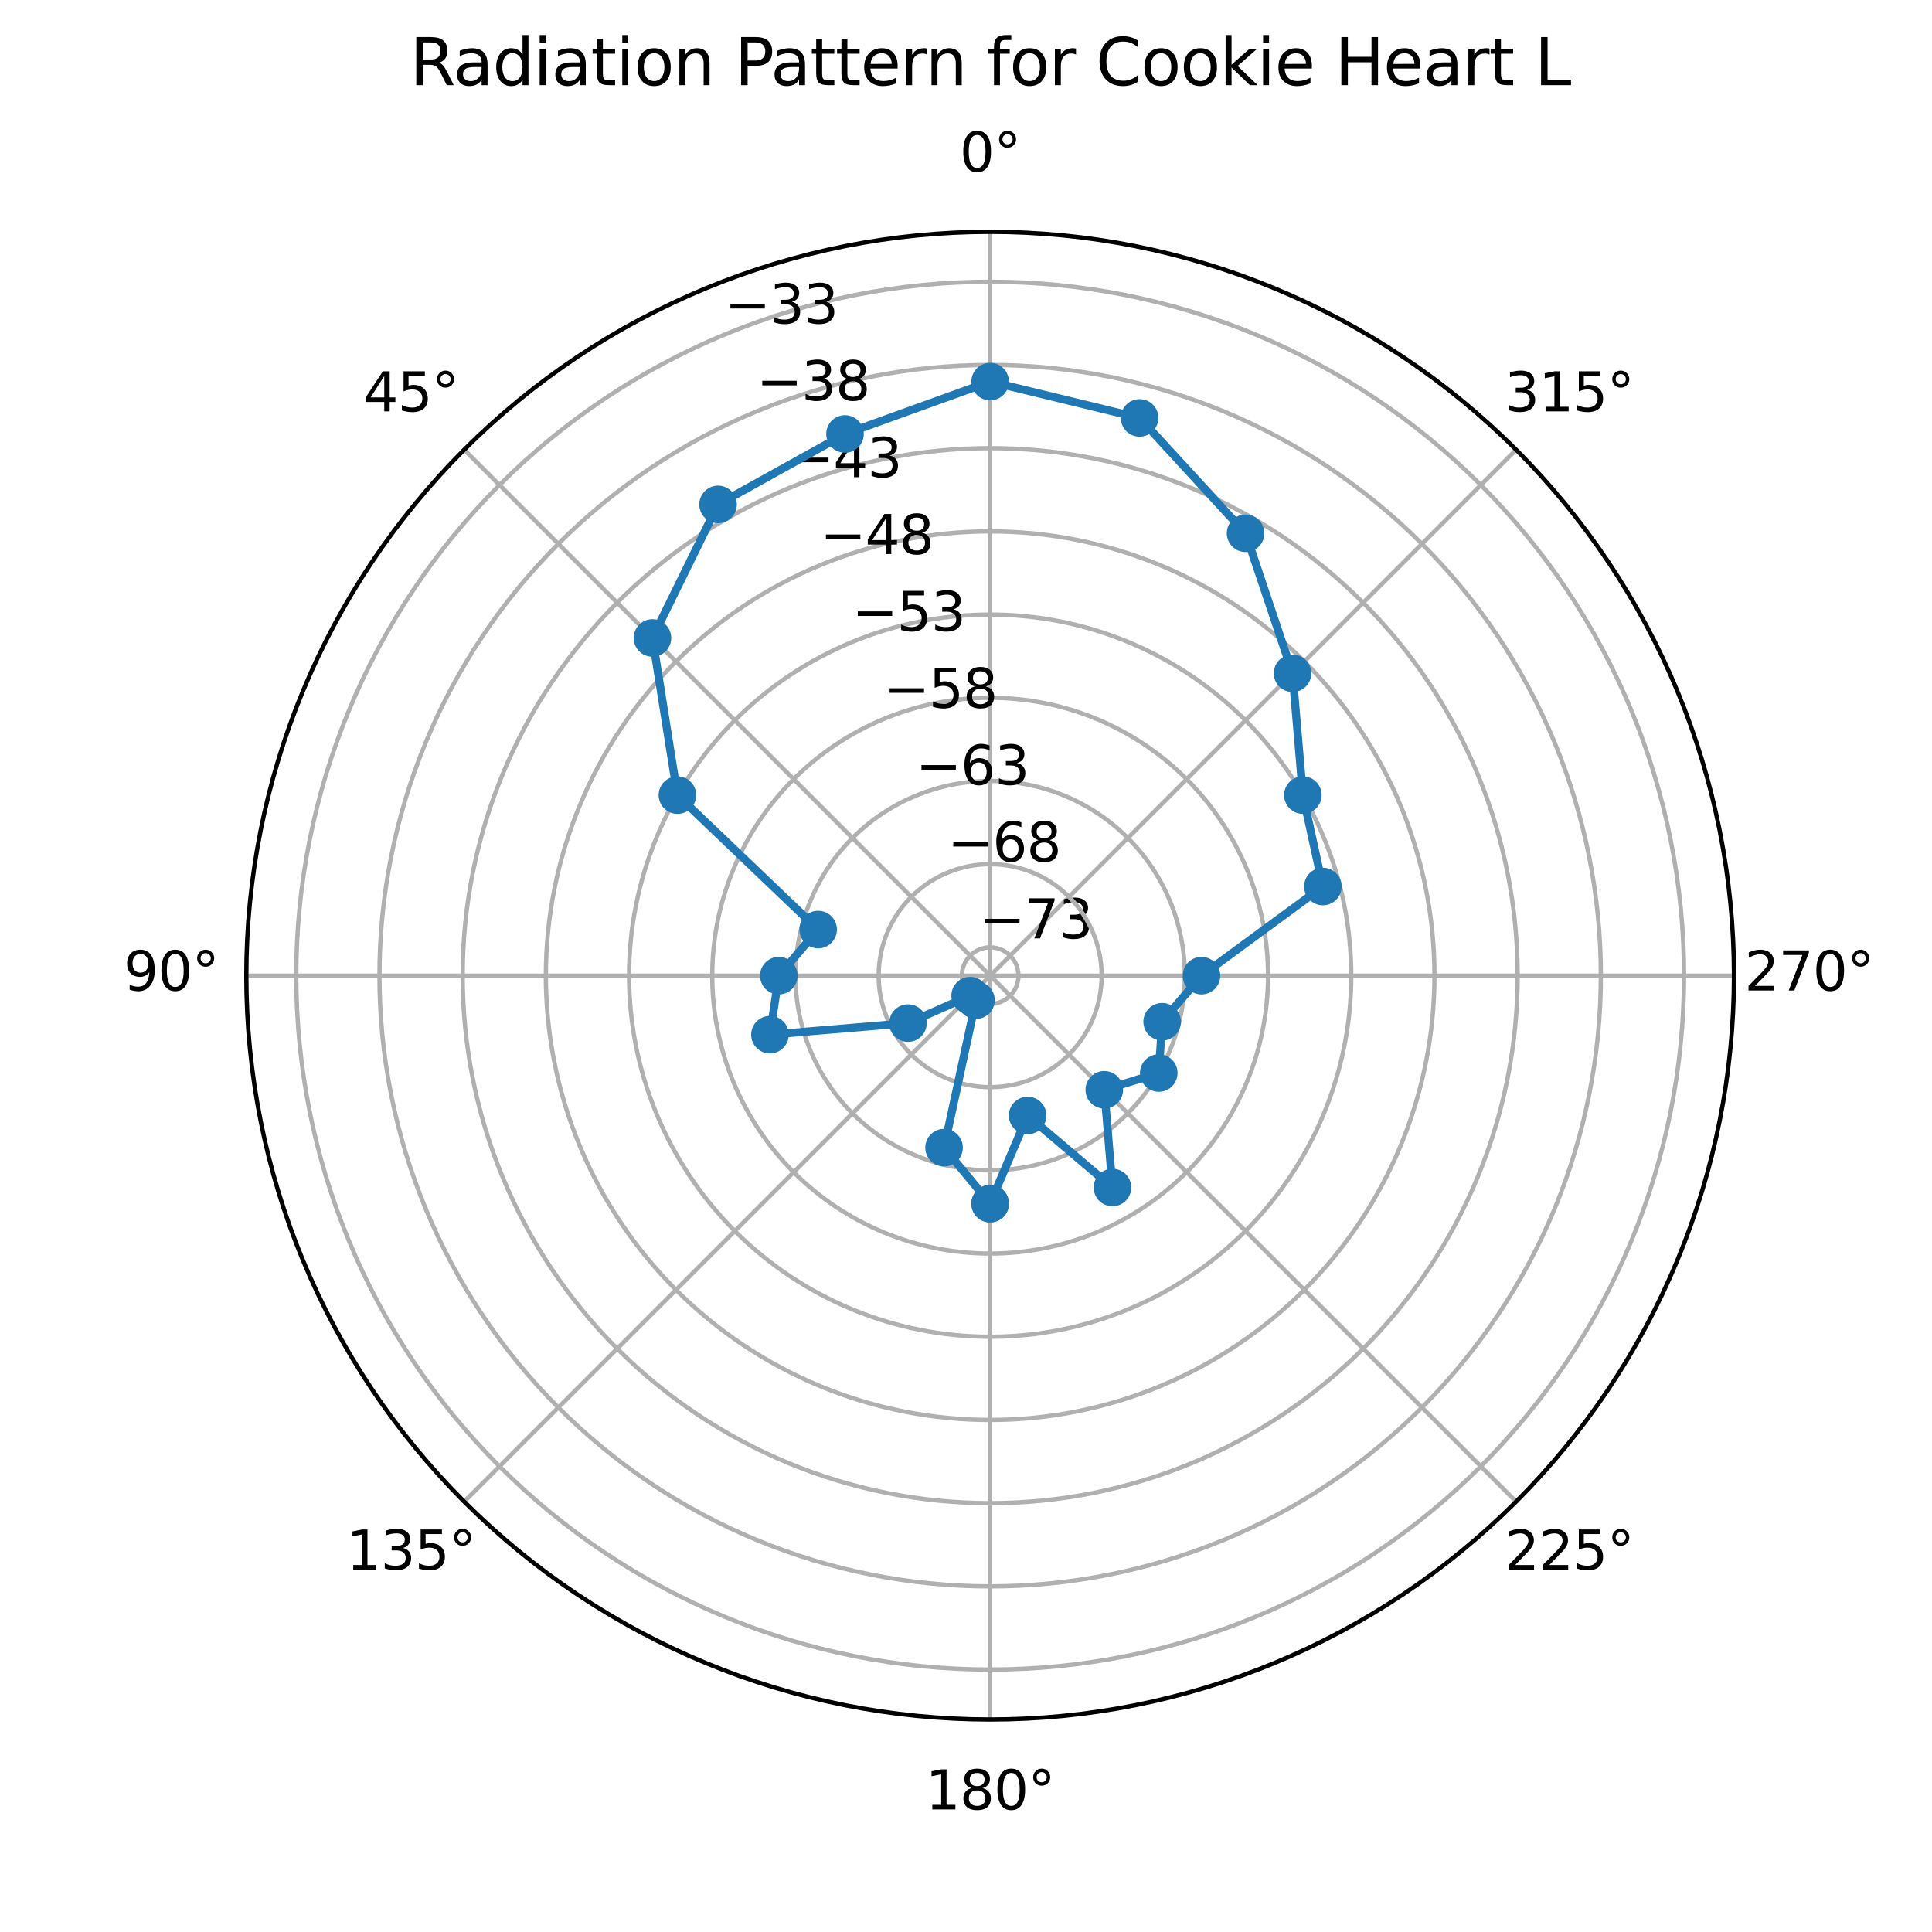 <?xml version="1.0" encoding="utf-8" standalone="no"?>
<!DOCTYPE svg PUBLIC "-//W3C//DTD SVG 1.1//EN"
  "http://www.w3.org/Graphics/SVG/1.1/DTD/svg11.dtd">
<svg xmlns:xlink="http://www.w3.org/1999/xlink" width="360pt" height="360pt" viewBox="0 0 360 360" xmlns="http://www.w3.org/2000/svg" version="1.1">
 <defs>
  <style type="text/css">*{stroke-linejoin: round; stroke-linecap: butt}</style>
 </defs>
 <g id="figure_1">
  <g id="patch_1">
   <path d="M 0 360 
L 360 360 
L 360 0 
L 0 0 
z
" style="fill: #ffffff"/>
  </g>
  <g id="axes_1">
   <g id="patch_2">
    <path d="M 323.1 181.8 
C 323.1 163.599 319.515 145.575 312.55 128.76 
C 305.585 111.945 295.375 96.665 282.505 83.795 
C 269.635 70.925 254.355 60.715 237.54 53.75 
C 220.725 46.785 202.701 43.2 184.5 43.2 
C 166.299 43.2 148.275 46.785 131.46 53.75 
C 114.645 60.715 99.365 70.925 86.495 83.795 
C 73.625 96.665 63.415 111.945 56.45 128.76 
C 49.485 145.575 45.9 163.599 45.9 181.8 
C 45.9 200.001 49.485 218.025 56.45 234.84 
C 63.415 251.655 73.625 266.935 86.495 279.805 
C 99.365 292.675 114.645 302.885 131.46 309.85 
C 148.275 316.815 166.299 320.4 184.5 320.4 
C 202.701 320.4 220.725 316.815 237.54 309.85 
C 254.355 302.885 269.635 292.675 282.505 279.805 
C 295.375 266.935 305.585 251.655 312.55 234.84 
C 319.515 218.025 323.1 200.001 323.1 181.8 
M 184.5 181.8 
C 184.5 181.8 184.5 181.8 184.5 181.8 
C 184.5 181.8 184.5 181.8 184.5 181.8 
C 184.5 181.8 184.5 181.8 184.5 181.8 
C 184.5 181.8 184.5 181.8 184.5 181.8 
C 184.5 181.8 184.5 181.8 184.5 181.8 
C 184.5 181.8 184.5 181.8 184.5 181.8 
C 184.5 181.8 184.5 181.8 184.5 181.8 
C 184.5 181.8 184.5 181.8 184.5 181.8 
C 184.5 181.8 184.5 181.8 184.5 181.8 
C 184.5 181.8 184.5 181.8 184.5 181.8 
C 184.5 181.8 184.5 181.8 184.5 181.8 
C 184.5 181.8 184.5 181.8 184.5 181.8 
C 184.5 181.8 184.5 181.8 184.5 181.8 
C 184.5 181.8 184.5 181.8 184.5 181.8 
C 184.5 181.8 184.5 181.8 184.5 181.8 
C 184.5 181.8 184.5 181.8 184.5 181.8 
z
" style="fill: #ffffff"/>
   </g>
   <g id="matplotlib.axis_1">
    <g id="xtick_1">
     <g id="line2d_1">
      <path d="M 184.5 181.8 
L 184.5 43.2 
" clip-path="url(#p042f1dd3a0)" style="fill: none; stroke: #b0b0b0; stroke-width: 0.8; stroke-linecap: square"/>
     </g>
     <g id="text_1">
      <!-- 0° -->
      <g transform="translate(178.819 31.959) scale(0.1 -0.1)">
       <defs>
        <path id="DejaVuSans-30" d="M 2034 4250 
Q 1547 4250 1301 3770 
Q 1056 3291 1056 2328 
Q 1056 1369 1301 889 
Q 1547 409 2034 409 
Q 2525 409 2770 889 
Q 3016 1369 3016 2328 
Q 3016 3291 2770 3770 
Q 2525 4250 2034 4250 
z
M 2034 4750 
Q 2819 4750 3233 4129 
Q 3647 3509 3647 2328 
Q 3647 1150 3233 529 
Q 2819 -91 2034 -91 
Q 1250 -91 836 529 
Q 422 1150 422 2328 
Q 422 3509 836 4129 
Q 1250 4750 2034 4750 
z
" transform="scale(0.016)"/>
        <path id="DejaVuSans-b0" d="M 1600 4347 
Q 1350 4347 1178 4173 
Q 1006 4000 1006 3750 
Q 1006 3503 1178 3333 
Q 1350 3163 1600 3163 
Q 1850 3163 2022 3333 
Q 2194 3503 2194 3750 
Q 2194 3997 2020 4172 
Q 1847 4347 1600 4347 
z
M 1600 4750 
Q 1800 4750 1984 4673 
Q 2169 4597 2303 4453 
Q 2447 4313 2519 4134 
Q 2591 3956 2591 3750 
Q 2591 3338 2302 3052 
Q 2013 2766 1594 2766 
Q 1172 2766 890 3047 
Q 609 3328 609 3750 
Q 609 4169 896 4459 
Q 1184 4750 1600 4750 
z
" transform="scale(0.016)"/>
       </defs>
       <use xlink:href="#DejaVuSans-30"/>
       <use xlink:href="#DejaVuSans-b0" x="63.623"/>
      </g>
     </g>
    </g>
    <g id="xtick_2">
     <g id="line2d_2">
      <path d="M 184.5 181.8 
L 86.495 83.795 
" clip-path="url(#p042f1dd3a0)" style="fill: none; stroke: #b0b0b0; stroke-width: 0.8; stroke-linecap: square"/>
     </g>
     <g id="text_2">
      <!-- 45° -->
      <g transform="translate(67.733 76.655) scale(0.1 -0.1)">
       <defs>
        <path id="DejaVuSans-34" d="M 2419 4116 
L 825 1625 
L 2419 1625 
L 2419 4116 
z
M 2253 4666 
L 3047 4666 
L 3047 1625 
L 3713 1625 
L 3713 1100 
L 3047 1100 
L 3047 0 
L 2419 0 
L 2419 1100 
L 313 1100 
L 313 1709 
L 2253 4666 
z
" transform="scale(0.016)"/>
        <path id="DejaVuSans-35" d="M 691 4666 
L 3169 4666 
L 3169 4134 
L 1269 4134 
L 1269 2991 
Q 1406 3038 1543 3061 
Q 1681 3084 1819 3084 
Q 2600 3084 3056 2656 
Q 3513 2228 3513 1497 
Q 3513 744 3044 326 
Q 2575 -91 1722 -91 
Q 1428 -91 1123 -41 
Q 819 9 494 109 
L 494 744 
Q 775 591 1075 516 
Q 1375 441 1709 441 
Q 2250 441 2565 725 
Q 2881 1009 2881 1497 
Q 2881 1984 2565 2268 
Q 2250 2553 1709 2553 
Q 1456 2553 1204 2497 
Q 953 2441 691 2322 
L 691 4666 
z
" transform="scale(0.016)"/>
       </defs>
       <use xlink:href="#DejaVuSans-34"/>
       <use xlink:href="#DejaVuSans-35" x="63.623"/>
       <use xlink:href="#DejaVuSans-b0" x="127.246"/>
      </g>
     </g>
    </g>
    <g id="xtick_3">
     <g id="line2d_3">
      <path d="M 184.5 181.8 
L 45.9 181.8 
" clip-path="url(#p042f1dd3a0)" style="fill: none; stroke: #b0b0b0; stroke-width: 0.8; stroke-linecap: square"/>
     </g>
     <g id="text_3">
      <!-- 90° -->
      <g transform="translate(23.038 184.559) scale(0.1 -0.1)">
       <defs>
        <path id="DejaVuSans-39" d="M 703 97 
L 703 672 
Q 941 559 1184 500 
Q 1428 441 1663 441 
Q 2288 441 2617 861 
Q 2947 1281 2994 2138 
Q 2813 1869 2534 1725 
Q 2256 1581 1919 1581 
Q 1219 1581 811 2004 
Q 403 2428 403 3163 
Q 403 3881 828 4315 
Q 1253 4750 1959 4750 
Q 2769 4750 3195 4129 
Q 3622 3509 3622 2328 
Q 3622 1225 3098 567 
Q 2575 -91 1691 -91 
Q 1453 -91 1209 -44 
Q 966 3 703 97 
z
M 1959 2075 
Q 2384 2075 2632 2365 
Q 2881 2656 2881 3163 
Q 2881 3666 2632 3958 
Q 2384 4250 1959 4250 
Q 1534 4250 1286 3958 
Q 1038 3666 1038 3163 
Q 1038 2656 1286 2365 
Q 1534 2075 1959 2075 
z
" transform="scale(0.016)"/>
       </defs>
       <use xlink:href="#DejaVuSans-39"/>
       <use xlink:href="#DejaVuSans-30" x="63.623"/>
       <use xlink:href="#DejaVuSans-b0" x="127.246"/>
      </g>
     </g>
    </g>
    <g id="xtick_4">
     <g id="line2d_4">
      <path d="M 184.5 181.8 
L 86.495 279.805 
" clip-path="url(#p042f1dd3a0)" style="fill: none; stroke: #b0b0b0; stroke-width: 0.8; stroke-linecap: square"/>
     </g>
     <g id="text_4">
      <!-- 135° -->
      <g transform="translate(64.552 292.464) scale(0.1 -0.1)">
       <defs>
        <path id="DejaVuSans-31" d="M 794 531 
L 1825 531 
L 1825 4091 
L 703 3866 
L 703 4441 
L 1819 4666 
L 2450 4666 
L 2450 531 
L 3481 531 
L 3481 0 
L 794 0 
L 794 531 
z
" transform="scale(0.016)"/>
        <path id="DejaVuSans-33" d="M 2597 2516 
Q 3050 2419 3304 2112 
Q 3559 1806 3559 1356 
Q 3559 666 3084 287 
Q 2609 -91 1734 -91 
Q 1441 -91 1130 -33 
Q 819 25 488 141 
L 488 750 
Q 750 597 1062 519 
Q 1375 441 1716 441 
Q 2309 441 2620 675 
Q 2931 909 2931 1356 
Q 2931 1769 2642 2001 
Q 2353 2234 1838 2234 
L 1294 2234 
L 1294 2753 
L 1863 2753 
Q 2328 2753 2575 2939 
Q 2822 3125 2822 3475 
Q 2822 3834 2567 4026 
Q 2313 4219 1838 4219 
Q 1578 4219 1281 4162 
Q 984 4106 628 3988 
L 628 4550 
Q 988 4650 1302 4700 
Q 1616 4750 1894 4750 
Q 2613 4750 3031 4423 
Q 3450 4097 3450 3541 
Q 3450 3153 3228 2886 
Q 3006 2619 2597 2516 
z
" transform="scale(0.016)"/>
       </defs>
       <use xlink:href="#DejaVuSans-31"/>
       <use xlink:href="#DejaVuSans-33" x="63.623"/>
       <use xlink:href="#DejaVuSans-35" x="127.246"/>
       <use xlink:href="#DejaVuSans-b0" x="190.869"/>
      </g>
     </g>
    </g>
    <g id="xtick_5">
     <g id="line2d_5">
      <path d="M 184.5 181.8 
L 184.5 320.4 
" clip-path="url(#p042f1dd3a0)" style="fill: none; stroke: #b0b0b0; stroke-width: 0.8; stroke-linecap: square"/>
     </g>
     <g id="text_5">
      <!-- 180° -->
      <g transform="translate(172.456 337.159) scale(0.1 -0.1)">
       <defs>
        <path id="DejaVuSans-38" d="M 2034 2216 
Q 1584 2216 1326 1975 
Q 1069 1734 1069 1313 
Q 1069 891 1326 650 
Q 1584 409 2034 409 
Q 2484 409 2743 651 
Q 3003 894 3003 1313 
Q 3003 1734 2745 1975 
Q 2488 2216 2034 2216 
z
M 1403 2484 
Q 997 2584 770 2862 
Q 544 3141 544 3541 
Q 544 4100 942 4425 
Q 1341 4750 2034 4750 
Q 2731 4750 3128 4425 
Q 3525 4100 3525 3541 
Q 3525 3141 3298 2862 
Q 3072 2584 2669 2484 
Q 3125 2378 3379 2068 
Q 3634 1759 3634 1313 
Q 3634 634 3220 271 
Q 2806 -91 2034 -91 
Q 1263 -91 848 271 
Q 434 634 434 1313 
Q 434 1759 690 2068 
Q 947 2378 1403 2484 
z
M 1172 3481 
Q 1172 3119 1398 2916 
Q 1625 2713 2034 2713 
Q 2441 2713 2670 2916 
Q 2900 3119 2900 3481 
Q 2900 3844 2670 4047 
Q 2441 4250 2034 4250 
Q 1625 4250 1398 4047 
Q 1172 3844 1172 3481 
z
" transform="scale(0.016)"/>
       </defs>
       <use xlink:href="#DejaVuSans-31"/>
       <use xlink:href="#DejaVuSans-38" x="63.623"/>
       <use xlink:href="#DejaVuSans-30" x="127.246"/>
       <use xlink:href="#DejaVuSans-b0" x="190.869"/>
      </g>
     </g>
    </g>
    <g id="xtick_6">
     <g id="line2d_6">
      <path d="M 184.5 181.8 
L 282.505 279.805 
" clip-path="url(#p042f1dd3a0)" style="fill: none; stroke: #b0b0b0; stroke-width: 0.8; stroke-linecap: square"/>
     </g>
     <g id="text_6">
      <!-- 225° -->
      <g transform="translate(280.361 292.464) scale(0.1 -0.1)">
       <defs>
        <path id="DejaVuSans-32" d="M 1228 531 
L 3431 531 
L 3431 0 
L 469 0 
L 469 531 
Q 828 903 1448 1529 
Q 2069 2156 2228 2338 
Q 2531 2678 2651 2914 
Q 2772 3150 2772 3378 
Q 2772 3750 2511 3984 
Q 2250 4219 1831 4219 
Q 1534 4219 1204 4116 
Q 875 4013 500 3803 
L 500 4441 
Q 881 4594 1212 4672 
Q 1544 4750 1819 4750 
Q 2544 4750 2975 4387 
Q 3406 4025 3406 3419 
Q 3406 3131 3298 2873 
Q 3191 2616 2906 2266 
Q 2828 2175 2409 1742 
Q 1991 1309 1228 531 
z
" transform="scale(0.016)"/>
       </defs>
       <use xlink:href="#DejaVuSans-32"/>
       <use xlink:href="#DejaVuSans-32" x="63.623"/>
       <use xlink:href="#DejaVuSans-35" x="127.246"/>
       <use xlink:href="#DejaVuSans-b0" x="190.869"/>
      </g>
     </g>
    </g>
    <g id="xtick_7">
     <g id="line2d_7">
      <path d="M 184.5 181.8 
L 323.1 181.8 
" clip-path="url(#p042f1dd3a0)" style="fill: none; stroke: #b0b0b0; stroke-width: 0.8; stroke-linecap: square"/>
     </g>
     <g id="text_7">
      <!-- 270° -->
      <g transform="translate(325.056 184.559) scale(0.1 -0.1)">
       <defs>
        <path id="DejaVuSans-37" d="M 525 4666 
L 3525 4666 
L 3525 4397 
L 1831 0 
L 1172 0 
L 2766 4134 
L 525 4134 
L 525 4666 
z
" transform="scale(0.016)"/>
       </defs>
       <use xlink:href="#DejaVuSans-32"/>
       <use xlink:href="#DejaVuSans-37" x="63.623"/>
       <use xlink:href="#DejaVuSans-30" x="127.246"/>
       <use xlink:href="#DejaVuSans-b0" x="190.869"/>
      </g>
     </g>
    </g>
    <g id="xtick_8">
     <g id="line2d_8">
      <path d="M 184.5 181.8 
L 282.505 83.795 
" clip-path="url(#p042f1dd3a0)" style="fill: none; stroke: #b0b0b0; stroke-width: 0.8; stroke-linecap: square"/>
     </g>
     <g id="text_8">
      <!-- 315° -->
      <g transform="translate(280.361 76.655) scale(0.1 -0.1)">
       <use xlink:href="#DejaVuSans-33"/>
       <use xlink:href="#DejaVuSans-31" x="63.623"/>
       <use xlink:href="#DejaVuSans-35" x="127.246"/>
       <use xlink:href="#DejaVuSans-b0" x="190.869"/>
      </g>
     </g>
    </g>
   </g>
   <g id="matplotlib.axis_2">
    <g id="ytick_1">
     <g id="line2d_9">
      <path d="M 184.5 176.529 
C 183.808 176.529 183.122 176.665 182.483 176.93 
C 181.843 177.195 181.262 177.583 180.773 178.073 
C 180.283 178.562 179.895 179.143 179.63 179.783 
C 179.365 180.422 179.229 181.108 179.229 181.8 
C 179.229 182.492 179.365 183.178 179.63 183.817 
C 179.895 184.457 180.283 185.038 180.773 185.527 
C 181.262 186.017 181.843 186.405 182.483 186.67 
C 183.122 186.935 183.808 187.071 184.5 187.071 
C 185.192 187.071 185.878 186.935 186.517 186.67 
C 187.157 186.405 187.738 186.017 188.227 185.527 
C 188.717 185.038 189.105 184.457 189.37 183.817 
C 189.635 183.178 189.771 182.492 189.771 181.8 
C 189.771 181.108 189.635 180.422 189.37 179.783 
C 189.105 179.143 188.717 178.562 188.227 178.073 
C 187.738 177.583 187.157 177.195 186.517 176.93 
C 185.878 176.665 185.192 176.529 184.5 176.529 
" clip-path="url(#p042f1dd3a0)" style="fill: none; stroke: #b0b0b0; stroke-width: 0.8; stroke-linecap: square"/>
     </g>
     <g id="text_9">
      <!-- −73 -->
      <g transform="translate(182.483 174.85) scale(0.1 -0.1)">
       <defs>
        <path id="DejaVuSans-2212" d="M 678 2272 
L 4684 2272 
L 4684 1741 
L 678 1741 
L 678 2272 
z
" transform="scale(0.016)"/>
       </defs>
       <use xlink:href="#DejaVuSans-2212"/>
       <use xlink:href="#DejaVuSans-37" x="83.789"/>
       <use xlink:href="#DejaVuSans-33" x="147.412"/>
      </g>
     </g>
    </g>
    <g id="ytick_2">
     <g id="line2d_10">
      <path d="M 184.5 161.026 
C 181.772 161.026 179.07 161.563 176.55 162.607 
C 174.03 163.651 171.739 165.181 169.81 167.11 
C 167.881 169.039 166.351 171.33 165.307 173.85 
C 164.263 176.37 163.726 179.072 163.726 181.8 
C 163.726 184.528 164.263 187.23 165.307 189.75 
C 166.351 192.27 167.881 194.561 169.81 196.49 
C 171.739 198.419 174.03 199.949 176.55 200.993 
C 179.07 202.037 181.772 202.574 184.5 202.574 
C 187.228 202.574 189.93 202.037 192.45 200.993 
C 194.97 199.949 197.261 198.419 199.19 196.49 
C 201.119 194.561 202.649 192.27 203.693 189.75 
C 204.737 187.23 205.274 184.528 205.274 181.8 
C 205.274 179.072 204.737 176.37 203.693 173.85 
C 202.649 171.33 201.119 169.039 199.19 167.11 
C 197.261 165.181 194.97 163.651 192.45 162.607 
C 189.93 161.563 187.228 161.026 184.5 161.026 
" clip-path="url(#p042f1dd3a0)" style="fill: none; stroke: #b0b0b0; stroke-width: 0.8; stroke-linecap: square"/>
     </g>
     <g id="text_10">
      <!-- −68 -->
      <g transform="translate(176.55 160.527) scale(0.1 -0.1)">
       <defs>
        <path id="DejaVuSans-36" d="M 2113 2584 
Q 1688 2584 1439 2293 
Q 1191 2003 1191 1497 
Q 1191 994 1439 701 
Q 1688 409 2113 409 
Q 2538 409 2786 701 
Q 3034 994 3034 1497 
Q 3034 2003 2786 2293 
Q 2538 2584 2113 2584 
z
M 3366 4563 
L 3366 3988 
Q 3128 4100 2886 4159 
Q 2644 4219 2406 4219 
Q 1781 4219 1451 3797 
Q 1122 3375 1075 2522 
Q 1259 2794 1537 2939 
Q 1816 3084 2150 3084 
Q 2853 3084 3261 2657 
Q 3669 2231 3669 1497 
Q 3669 778 3244 343 
Q 2819 -91 2113 -91 
Q 1303 -91 875 529 
Q 447 1150 447 2328 
Q 447 3434 972 4092 
Q 1497 4750 2381 4750 
Q 2619 4750 2861 4703 
Q 3103 4656 3366 4563 
z
" transform="scale(0.016)"/>
       </defs>
       <use xlink:href="#DejaVuSans-2212"/>
       <use xlink:href="#DejaVuSans-36" x="83.789"/>
       <use xlink:href="#DejaVuSans-38" x="147.412"/>
      </g>
     </g>
    </g>
    <g id="ytick_3">
     <g id="line2d_11">
      <path d="M 184.5 145.522 
C 179.736 145.522 175.018 146.461 170.617 148.284 
C 166.216 150.107 162.216 152.779 158.848 156.148 
C 155.479 159.516 152.807 163.516 150.984 167.917 
C 149.161 172.318 148.222 177.036 148.222 181.8 
C 148.222 186.564 149.161 191.282 150.984 195.683 
C 152.807 200.084 155.479 204.084 158.848 207.452 
C 162.216 210.821 166.216 213.493 170.617 215.316 
C 175.018 217.139 179.736 218.078 184.5 218.078 
C 189.264 218.078 193.982 217.139 198.383 215.316 
C 202.784 213.493 206.784 210.821 210.152 207.452 
C 213.521 204.084 216.193 200.084 218.016 195.683 
C 219.839 191.282 220.778 186.564 220.778 181.8 
C 220.778 177.036 219.839 172.318 218.016 167.917 
C 216.193 163.516 213.521 159.516 210.152 156.148 
C 206.784 152.779 202.784 150.107 198.383 148.284 
C 193.982 146.461 189.264 145.522 184.5 145.522 
" clip-path="url(#p042f1dd3a0)" style="fill: none; stroke: #b0b0b0; stroke-width: 0.8; stroke-linecap: square"/>
     </g>
     <g id="text_11">
      <!-- −63 -->
      <g transform="translate(170.617 146.204) scale(0.1 -0.1)">
       <use xlink:href="#DejaVuSans-2212"/>
       <use xlink:href="#DejaVuSans-36" x="83.789"/>
       <use xlink:href="#DejaVuSans-33" x="147.412"/>
      </g>
     </g>
    </g>
    <g id="ytick_4">
     <g id="line2d_12">
      <path d="M 184.5 130.019 
C 177.7 130.019 170.966 131.358 164.684 133.96 
C 158.402 136.563 152.693 140.377 147.885 145.185 
C 143.077 149.993 139.263 155.702 136.66 161.984 
C 134.058 168.266 132.719 175 132.719 181.8 
C 132.719 188.6 134.058 195.334 136.66 201.616 
C 139.263 207.898 143.077 213.607 147.885 218.415 
C 152.693 223.223 158.402 227.037 164.684 229.64 
C 170.966 232.242 177.7 233.581 184.5 233.581 
C 191.3 233.581 198.034 232.242 204.316 229.64 
C 210.598 227.037 216.307 223.223 221.115 218.415 
C 225.923 213.607 229.737 207.898 232.34 201.616 
C 234.942 195.334 236.281 188.6 236.281 181.8 
C 236.281 175 234.942 168.266 232.34 161.984 
C 229.737 155.702 225.923 149.993 221.115 145.185 
C 216.307 140.377 210.598 136.563 204.316 133.96 
C 198.034 131.358 191.3 130.019 184.5 130.019 
" clip-path="url(#p042f1dd3a0)" style="fill: none; stroke: #b0b0b0; stroke-width: 0.8; stroke-linecap: square"/>
     </g>
     <g id="text_12">
      <!-- −58 -->
      <g transform="translate(164.684 131.881) scale(0.1 -0.1)">
       <use xlink:href="#DejaVuSans-2212"/>
       <use xlink:href="#DejaVuSans-35" x="83.789"/>
       <use xlink:href="#DejaVuSans-38" x="147.412"/>
      </g>
     </g>
    </g>
    <g id="ytick_5">
     <g id="line2d_13">
      <path d="M 184.5 114.515 
C 175.664 114.515 166.914 116.256 158.751 119.637 
C 150.588 123.018 143.17 127.975 136.923 134.223 
C 130.675 140.47 125.718 147.888 122.337 156.051 
C 118.956 164.214 117.215 172.964 117.215 181.8 
C 117.215 190.636 118.956 199.386 122.337 207.549 
C 125.718 215.712 130.675 223.13 136.923 229.377 
C 143.17 235.625 150.588 240.582 158.751 243.963 
C 166.914 247.344 175.664 249.085 184.5 249.085 
C 193.336 249.085 202.086 247.344 210.249 243.963 
C 218.412 240.582 225.83 235.625 232.077 229.377 
C 238.325 223.13 243.282 215.712 246.663 207.549 
C 250.044 199.386 251.785 190.636 251.785 181.8 
C 251.785 172.964 250.044 164.214 246.663 156.051 
C 243.282 147.888 238.325 140.47 232.077 134.223 
C 225.83 127.975 218.412 123.018 210.249 119.637 
C 202.086 116.256 193.336 114.515 184.5 114.515 
" clip-path="url(#p042f1dd3a0)" style="fill: none; stroke: #b0b0b0; stroke-width: 0.8; stroke-linecap: square"/>
     </g>
     <g id="text_13">
      <!-- −53 -->
      <g transform="translate(158.751 117.557) scale(0.1 -0.1)">
       <use xlink:href="#DejaVuSans-2212"/>
       <use xlink:href="#DejaVuSans-35" x="83.789"/>
       <use xlink:href="#DejaVuSans-33" x="147.412"/>
      </g>
     </g>
    </g>
    <g id="ytick_6">
     <g id="line2d_14">
      <path d="M 184.5 99.012 
C 173.628 99.012 162.862 101.154 152.818 105.314 
C 142.774 109.474 133.647 115.573 125.96 123.26 
C 118.273 130.947 112.174 140.074 108.014 150.118 
C 103.854 160.162 101.712 170.928 101.712 181.8 
C 101.712 192.672 103.854 203.438 108.014 213.482 
C 112.174 223.526 118.273 232.653 125.96 240.34 
C 133.647 248.027 142.774 254.126 152.818 258.286 
C 162.862 262.446 173.628 264.588 184.5 264.588 
C 195.372 264.588 206.138 262.446 216.182 258.286 
C 226.226 254.126 235.353 248.027 243.04 240.34 
C 250.727 232.653 256.826 223.526 260.986 213.482 
C 265.146 203.438 267.288 192.672 267.288 181.8 
C 267.288 170.928 265.146 160.162 260.986 150.118 
C 256.826 140.074 250.727 130.947 243.04 123.26 
C 235.353 115.573 226.226 109.474 216.182 105.314 
C 206.138 101.154 195.372 99.012 184.5 99.012 
" clip-path="url(#p042f1dd3a0)" style="fill: none; stroke: #b0b0b0; stroke-width: 0.8; stroke-linecap: square"/>
     </g>
     <g id="text_14">
      <!-- −48 -->
      <g transform="translate(152.818 103.234) scale(0.1 -0.1)">
       <use xlink:href="#DejaVuSans-2212"/>
       <use xlink:href="#DejaVuSans-34" x="83.789"/>
       <use xlink:href="#DejaVuSans-38" x="147.412"/>
      </g>
     </g>
    </g>
    <g id="ytick_7">
     <g id="line2d_15">
      <path d="M 184.5 83.509 
C 171.593 83.509 158.811 86.051 146.886 90.991 
C 134.961 95.93 124.125 103.171 114.998 112.298 
C 105.871 121.425 98.63 132.261 93.691 144.186 
C 88.751 156.111 86.209 168.893 86.209 181.8 
C 86.209 194.707 88.751 207.489 93.691 219.414 
C 98.63 231.339 105.871 242.175 114.998 251.302 
C 124.125 260.429 134.961 267.67 146.886 272.609 
C 158.811 277.549 171.593 280.091 184.5 280.091 
C 197.407 280.091 210.189 277.549 222.114 272.609 
C 234.039 267.67 244.875 260.429 254.002 251.302 
C 263.129 242.175 270.37 231.339 275.309 219.414 
C 280.249 207.489 282.791 194.707 282.791 181.8 
C 282.791 168.893 280.249 156.111 275.309 144.186 
C 270.37 132.261 263.129 121.425 254.002 112.298 
C 244.875 103.171 234.039 95.93 222.114 90.991 
C 210.189 86.051 197.407 83.509 184.5 83.509 
" clip-path="url(#p042f1dd3a0)" style="fill: none; stroke: #b0b0b0; stroke-width: 0.8; stroke-linecap: square"/>
     </g>
     <g id="text_15">
      <!-- −43 -->
      <g transform="translate(146.886 88.911) scale(0.1 -0.1)">
       <use xlink:href="#DejaVuSans-2212"/>
       <use xlink:href="#DejaVuSans-34" x="83.789"/>
       <use xlink:href="#DejaVuSans-33" x="147.412"/>
      </g>
     </g>
    </g>
    <g id="ytick_8">
     <g id="line2d_16">
      <path d="M 184.5 68.005 
C 169.557 68.005 154.759 70.949 140.953 76.667 
C 127.147 82.386 114.602 90.768 104.035 101.335 
C 93.468 111.902 85.086 124.447 79.367 138.253 
C 73.649 152.059 70.705 166.857 70.705 181.8 
C 70.705 196.743 73.649 211.541 79.367 225.347 
C 85.086 239.153 93.468 251.698 104.035 262.265 
C 114.602 272.832 127.147 281.214 140.953 286.933 
C 154.759 292.651 169.557 295.595 184.5 295.595 
C 199.443 295.595 214.241 292.651 228.047 286.933 
C 241.853 281.214 254.398 272.832 264.965 262.265 
C 275.532 251.698 283.914 239.153 289.633 225.347 
C 295.351 211.541 298.295 196.743 298.295 181.8 
C 298.295 166.857 295.351 152.059 289.633 138.253 
C 283.914 124.447 275.532 111.902 264.965 101.335 
C 254.398 90.768 241.853 82.386 228.047 76.667 
C 214.241 70.949 199.443 68.005 184.5 68.005 
" clip-path="url(#p042f1dd3a0)" style="fill: none; stroke: #b0b0b0; stroke-width: 0.8; stroke-linecap: square"/>
     </g>
     <g id="text_16">
      <!-- −38 -->
      <g transform="translate(140.953 74.588) scale(0.1 -0.1)">
       <use xlink:href="#DejaVuSans-2212"/>
       <use xlink:href="#DejaVuSans-33" x="83.789"/>
       <use xlink:href="#DejaVuSans-38" x="147.412"/>
      </g>
     </g>
    </g>
    <g id="ytick_9">
     <g id="line2d_17">
      <path d="M 184.5 52.502 
C 167.521 52.502 150.707 55.847 135.02 62.344 
C 119.333 68.842 105.079 78.366 93.073 90.373 
C 81.066 102.379 71.542 116.633 65.044 132.32 
C 58.547 148.007 55.202 164.821 55.202 181.8 
C 55.202 198.779 58.547 215.593 65.044 231.28 
C 71.542 246.967 81.066 261.221 93.073 273.227 
C 105.079 285.234 119.333 294.758 135.02 301.256 
C 150.707 307.753 167.521 311.098 184.5 311.098 
C 201.479 311.098 218.293 307.753 233.98 301.256 
C 249.667 294.758 263.921 285.234 275.927 273.227 
C 287.934 261.221 297.458 246.967 303.956 231.28 
C 310.453 215.593 313.798 198.779 313.798 181.8 
C 313.798 164.821 310.453 148.007 303.956 132.32 
C 297.458 116.633 287.934 102.379 275.927 90.373 
C 263.921 78.366 249.667 68.842 233.98 62.344 
C 218.293 55.847 201.479 52.502 184.5 52.502 
" clip-path="url(#p042f1dd3a0)" style="fill: none; stroke: #b0b0b0; stroke-width: 0.8; stroke-linecap: square"/>
     </g>
     <g id="text_17">
      <!-- −33 -->
      <g transform="translate(135.02 60.265) scale(0.1 -0.1)">
       <use xlink:href="#DejaVuSans-2212"/>
       <use xlink:href="#DejaVuSans-33" x="83.789"/>
       <use xlink:href="#DejaVuSans-33" x="147.412"/>
      </g>
     </g>
    </g>
   </g>
   <g id="line2d_18">
    <path d="M 184.5 224.279 
L 191.482 207.857 
L 207.29 221.273 
L 205.767 203.067 
L 215.918 199.939 
L 216.547 190.387 
L 223.879 181.8 
L 246.497 165.188 
L 242.77 148.158 
L 240.847 125.453 
L 232.095 99.363 
L 212.347 77.873 
L 184.5 71.106 
L 157.455 80.868 
L 133.804 93.992 
L 121.575 118.875 
L 126.23 148.158 
L 152.453 173.213 
L 145.121 181.8 
L 143.468 192.794 
L 169.194 190.637 
L 180.773 185.527 
L 181.864 186.365 
L 175.913 213.847 
L 184.5 224.279 
" clip-path="url(#p042f1dd3a0)" style="fill: none; stroke: #1f77b4; stroke-width: 1.5; stroke-linecap: square"/>
    <defs>
     <path id="mcc03ce46e6" d="M 0 3 
C 0.796 3 1.559 2.684 2.121 2.121 
C 2.684 1.559 3 0.796 3 0 
C 3 -0.796 2.684 -1.559 2.121 -2.121 
C 1.559 -2.684 0.796 -3 0 -3 
C -0.796 -3 -1.559 -2.684 -2.121 -2.121 
C -2.684 -1.559 -3 -0.796 -3 0 
C -3 0.796 -2.684 1.559 -2.121 2.121 
C -1.559 2.684 -0.796 3 0 3 
z
" style="stroke: #1f77b4"/>
    </defs>
    <g clip-path="url(#p042f1dd3a0)">
     <use xlink:href="#mcc03ce46e6" x="184.5" y="224.279" style="fill: #1f77b4; stroke: #1f77b4"/>
     <use xlink:href="#mcc03ce46e6" x="191.482" y="207.857" style="fill: #1f77b4; stroke: #1f77b4"/>
     <use xlink:href="#mcc03ce46e6" x="207.29" y="221.273" style="fill: #1f77b4; stroke: #1f77b4"/>
     <use xlink:href="#mcc03ce46e6" x="205.767" y="203.067" style="fill: #1f77b4; stroke: #1f77b4"/>
     <use xlink:href="#mcc03ce46e6" x="215.918" y="199.939" style="fill: #1f77b4; stroke: #1f77b4"/>
     <use xlink:href="#mcc03ce46e6" x="216.547" y="190.387" style="fill: #1f77b4; stroke: #1f77b4"/>
     <use xlink:href="#mcc03ce46e6" x="223.879" y="181.8" style="fill: #1f77b4; stroke: #1f77b4"/>
     <use xlink:href="#mcc03ce46e6" x="246.497" y="165.188" style="fill: #1f77b4; stroke: #1f77b4"/>
     <use xlink:href="#mcc03ce46e6" x="242.77" y="148.158" style="fill: #1f77b4; stroke: #1f77b4"/>
     <use xlink:href="#mcc03ce46e6" x="240.847" y="125.453" style="fill: #1f77b4; stroke: #1f77b4"/>
     <use xlink:href="#mcc03ce46e6" x="232.095" y="99.363" style="fill: #1f77b4; stroke: #1f77b4"/>
     <use xlink:href="#mcc03ce46e6" x="212.347" y="77.873" style="fill: #1f77b4; stroke: #1f77b4"/>
     <use xlink:href="#mcc03ce46e6" x="184.5" y="71.106" style="fill: #1f77b4; stroke: #1f77b4"/>
     <use xlink:href="#mcc03ce46e6" x="157.455" y="80.868" style="fill: #1f77b4; stroke: #1f77b4"/>
     <use xlink:href="#mcc03ce46e6" x="133.804" y="93.992" style="fill: #1f77b4; stroke: #1f77b4"/>
     <use xlink:href="#mcc03ce46e6" x="121.575" y="118.875" style="fill: #1f77b4; stroke: #1f77b4"/>
     <use xlink:href="#mcc03ce46e6" x="126.23" y="148.158" style="fill: #1f77b4; stroke: #1f77b4"/>
     <use xlink:href="#mcc03ce46e6" x="152.453" y="173.213" style="fill: #1f77b4; stroke: #1f77b4"/>
     <use xlink:href="#mcc03ce46e6" x="145.121" y="181.8" style="fill: #1f77b4; stroke: #1f77b4"/>
     <use xlink:href="#mcc03ce46e6" x="143.468" y="192.794" style="fill: #1f77b4; stroke: #1f77b4"/>
     <use xlink:href="#mcc03ce46e6" x="169.194" y="190.637" style="fill: #1f77b4; stroke: #1f77b4"/>
     <use xlink:href="#mcc03ce46e6" x="180.773" y="185.527" style="fill: #1f77b4; stroke: #1f77b4"/>
     <use xlink:href="#mcc03ce46e6" x="181.864" y="186.365" style="fill: #1f77b4; stroke: #1f77b4"/>
     <use xlink:href="#mcc03ce46e6" x="175.913" y="213.847" style="fill: #1f77b4; stroke: #1f77b4"/>
     <use xlink:href="#mcc03ce46e6" x="184.5" y="224.279" style="fill: #1f77b4; stroke: #1f77b4"/>
    </g>
   </g>
   <g id="patch_3">
    <path d="M 184.5 43.2 
C 166.299 43.2 148.275 46.785 131.46 53.75 
C 114.645 60.715 99.365 70.925 86.495 83.795 
C 73.625 96.665 63.415 111.945 56.45 128.76 
C 49.485 145.575 45.9 163.599 45.9 181.8 
C 45.9 200.001 49.485 218.025 56.45 234.84 
C 63.415 251.655 73.625 266.935 86.495 279.805 
C 99.365 292.675 114.645 302.885 131.46 309.85 
C 148.275 316.815 166.299 320.4 184.5 320.4 
C 202.701 320.4 220.725 316.815 237.54 309.85 
C 254.355 302.885 269.635 292.675 282.505 279.805 
C 295.375 266.935 305.585 251.655 312.55 234.84 
C 319.515 218.025 323.1 200.001 323.1 181.8 
C 323.1 163.599 319.515 145.575 312.55 128.76 
C 305.585 111.945 295.375 96.665 282.505 83.795 
C 269.635 70.925 254.355 60.715 237.54 53.75 
C 220.725 46.785 202.701 43.2 184.5 43.2 
" style="fill: none; stroke: #000000; stroke-width: 0.8; stroke-linejoin: miter; stroke-linecap: square"/>
   </g>
   <g id="text_18">
    <!-- Radiation Pattern for Cookie Heart L -->
    <g transform="translate(76.366 15.865) scale(0.12 -0.12)">
     <defs>
      <path id="DejaVuSans-52" d="M 2841 2188 
Q 3044 2119 3236 1894 
Q 3428 1669 3622 1275 
L 4263 0 
L 3584 0 
L 2988 1197 
Q 2756 1666 2539 1819 
Q 2322 1972 1947 1972 
L 1259 1972 
L 1259 0 
L 628 0 
L 628 4666 
L 2053 4666 
Q 2853 4666 3247 4331 
Q 3641 3997 3641 3322 
Q 3641 2881 3436 2590 
Q 3231 2300 2841 2188 
z
M 1259 4147 
L 1259 2491 
L 2053 2491 
Q 2509 2491 2742 2702 
Q 2975 2913 2975 3322 
Q 2975 3731 2742 3939 
Q 2509 4147 2053 4147 
L 1259 4147 
z
" transform="scale(0.016)"/>
      <path id="DejaVuSans-61" d="M 2194 1759 
Q 1497 1759 1228 1600 
Q 959 1441 959 1056 
Q 959 750 1161 570 
Q 1363 391 1709 391 
Q 2188 391 2477 730 
Q 2766 1069 2766 1631 
L 2766 1759 
L 2194 1759 
z
M 3341 1997 
L 3341 0 
L 2766 0 
L 2766 531 
Q 2569 213 2275 61 
Q 1981 -91 1556 -91 
Q 1019 -91 701 211 
Q 384 513 384 1019 
Q 384 1609 779 1909 
Q 1175 2209 1959 2209 
L 2766 2209 
L 2766 2266 
Q 2766 2663 2505 2880 
Q 2244 3097 1772 3097 
Q 1472 3097 1187 3025 
Q 903 2953 641 2809 
L 641 3341 
Q 956 3463 1253 3523 
Q 1550 3584 1831 3584 
Q 2591 3584 2966 3190 
Q 3341 2797 3341 1997 
z
" transform="scale(0.016)"/>
      <path id="DejaVuSans-64" d="M 2906 2969 
L 2906 4863 
L 3481 4863 
L 3481 0 
L 2906 0 
L 2906 525 
Q 2725 213 2448 61 
Q 2172 -91 1784 -91 
Q 1150 -91 751 415 
Q 353 922 353 1747 
Q 353 2572 751 3078 
Q 1150 3584 1784 3584 
Q 2172 3584 2448 3432 
Q 2725 3281 2906 2969 
z
M 947 1747 
Q 947 1113 1208 752 
Q 1469 391 1925 391 
Q 2381 391 2643 752 
Q 2906 1113 2906 1747 
Q 2906 2381 2643 2742 
Q 2381 3103 1925 3103 
Q 1469 3103 1208 2742 
Q 947 2381 947 1747 
z
" transform="scale(0.016)"/>
      <path id="DejaVuSans-69" d="M 603 3500 
L 1178 3500 
L 1178 0 
L 603 0 
L 603 3500 
z
M 603 4863 
L 1178 4863 
L 1178 4134 
L 603 4134 
L 603 4863 
z
" transform="scale(0.016)"/>
      <path id="DejaVuSans-74" d="M 1172 4494 
L 1172 3500 
L 2356 3500 
L 2356 3053 
L 1172 3053 
L 1172 1153 
Q 1172 725 1289 603 
Q 1406 481 1766 481 
L 2356 481 
L 2356 0 
L 1766 0 
Q 1100 0 847 248 
Q 594 497 594 1153 
L 594 3053 
L 172 3053 
L 172 3500 
L 594 3500 
L 594 4494 
L 1172 4494 
z
" transform="scale(0.016)"/>
      <path id="DejaVuSans-6f" d="M 1959 3097 
Q 1497 3097 1228 2736 
Q 959 2375 959 1747 
Q 959 1119 1226 758 
Q 1494 397 1959 397 
Q 2419 397 2687 759 
Q 2956 1122 2956 1747 
Q 2956 2369 2687 2733 
Q 2419 3097 1959 3097 
z
M 1959 3584 
Q 2709 3584 3137 3096 
Q 3566 2609 3566 1747 
Q 3566 888 3137 398 
Q 2709 -91 1959 -91 
Q 1206 -91 779 398 
Q 353 888 353 1747 
Q 353 2609 779 3096 
Q 1206 3584 1959 3584 
z
" transform="scale(0.016)"/>
      <path id="DejaVuSans-6e" d="M 3513 2113 
L 3513 0 
L 2938 0 
L 2938 2094 
Q 2938 2591 2744 2837 
Q 2550 3084 2163 3084 
Q 1697 3084 1428 2787 
Q 1159 2491 1159 1978 
L 1159 0 
L 581 0 
L 581 3500 
L 1159 3500 
L 1159 2956 
Q 1366 3272 1645 3428 
Q 1925 3584 2291 3584 
Q 2894 3584 3203 3211 
Q 3513 2838 3513 2113 
z
" transform="scale(0.016)"/>
      <path id="DejaVuSans-20" transform="scale(0.016)"/>
      <path id="DejaVuSans-50" d="M 1259 4147 
L 1259 2394 
L 2053 2394 
Q 2494 2394 2734 2622 
Q 2975 2850 2975 3272 
Q 2975 3691 2734 3919 
Q 2494 4147 2053 4147 
L 1259 4147 
z
M 628 4666 
L 2053 4666 
Q 2838 4666 3239 4311 
Q 3641 3956 3641 3272 
Q 3641 2581 3239 2228 
Q 2838 1875 2053 1875 
L 1259 1875 
L 1259 0 
L 628 0 
L 628 4666 
z
" transform="scale(0.016)"/>
      <path id="DejaVuSans-65" d="M 3597 1894 
L 3597 1613 
L 953 1613 
Q 991 1019 1311 708 
Q 1631 397 2203 397 
Q 2534 397 2845 478 
Q 3156 559 3463 722 
L 3463 178 
Q 3153 47 2828 -22 
Q 2503 -91 2169 -91 
Q 1331 -91 842 396 
Q 353 884 353 1716 
Q 353 2575 817 3079 
Q 1281 3584 2069 3584 
Q 2775 3584 3186 3129 
Q 3597 2675 3597 1894 
z
M 3022 2063 
Q 3016 2534 2758 2815 
Q 2500 3097 2075 3097 
Q 1594 3097 1305 2825 
Q 1016 2553 972 2059 
L 3022 2063 
z
" transform="scale(0.016)"/>
      <path id="DejaVuSans-72" d="M 2631 2963 
Q 2534 3019 2420 3045 
Q 2306 3072 2169 3072 
Q 1681 3072 1420 2755 
Q 1159 2438 1159 1844 
L 1159 0 
L 581 0 
L 581 3500 
L 1159 3500 
L 1159 2956 
Q 1341 3275 1631 3429 
Q 1922 3584 2338 3584 
Q 2397 3584 2469 3576 
Q 2541 3569 2628 3553 
L 2631 2963 
z
" transform="scale(0.016)"/>
      <path id="DejaVuSans-66" d="M 2375 4863 
L 2375 4384 
L 1825 4384 
Q 1516 4384 1395 4259 
Q 1275 4134 1275 3809 
L 1275 3500 
L 2222 3500 
L 2222 3053 
L 1275 3053 
L 1275 0 
L 697 0 
L 697 3053 
L 147 3053 
L 147 3500 
L 697 3500 
L 697 3744 
Q 697 4328 969 4595 
Q 1241 4863 1831 4863 
L 2375 4863 
z
" transform="scale(0.016)"/>
      <path id="DejaVuSans-43" d="M 4122 4306 
L 4122 3641 
Q 3803 3938 3442 4084 
Q 3081 4231 2675 4231 
Q 1875 4231 1450 3742 
Q 1025 3253 1025 2328 
Q 1025 1406 1450 917 
Q 1875 428 2675 428 
Q 3081 428 3442 575 
Q 3803 722 4122 1019 
L 4122 359 
Q 3791 134 3420 21 
Q 3050 -91 2638 -91 
Q 1578 -91 968 557 
Q 359 1206 359 2328 
Q 359 3453 968 4101 
Q 1578 4750 2638 4750 
Q 3056 4750 3426 4639 
Q 3797 4528 4122 4306 
z
" transform="scale(0.016)"/>
      <path id="DejaVuSans-6b" d="M 581 4863 
L 1159 4863 
L 1159 1991 
L 2875 3500 
L 3609 3500 
L 1753 1863 
L 3688 0 
L 2938 0 
L 1159 1709 
L 1159 0 
L 581 0 
L 581 4863 
z
" transform="scale(0.016)"/>
      <path id="DejaVuSans-48" d="M 628 4666 
L 1259 4666 
L 1259 2753 
L 3553 2753 
L 3553 4666 
L 4184 4666 
L 4184 0 
L 3553 0 
L 3553 2222 
L 1259 2222 
L 1259 0 
L 628 0 
L 628 4666 
z
" transform="scale(0.016)"/>
      <path id="DejaVuSans-4c" d="M 628 4666 
L 1259 4666 
L 1259 531 
L 3531 531 
L 3531 0 
L 628 0 
L 628 4666 
z
" transform="scale(0.016)"/>
     </defs>
     <use xlink:href="#DejaVuSans-52"/>
     <use xlink:href="#DejaVuSans-61" x="67.232"/>
     <use xlink:href="#DejaVuSans-64" x="128.512"/>
     <use xlink:href="#DejaVuSans-69" x="191.988"/>
     <use xlink:href="#DejaVuSans-61" x="219.771"/>
     <use xlink:href="#DejaVuSans-74" x="281.051"/>
     <use xlink:href="#DejaVuSans-69" x="320.26"/>
     <use xlink:href="#DejaVuSans-6f" x="348.043"/>
     <use xlink:href="#DejaVuSans-6e" x="409.225"/>
     <use xlink:href="#DejaVuSans-20" x="472.604"/>
     <use xlink:href="#DejaVuSans-50" x="504.391"/>
     <use xlink:href="#DejaVuSans-61" x="560.193"/>
     <use xlink:href="#DejaVuSans-74" x="621.473"/>
     <use xlink:href="#DejaVuSans-74" x="660.682"/>
     <use xlink:href="#DejaVuSans-65" x="699.891"/>
     <use xlink:href="#DejaVuSans-72" x="761.414"/>
     <use xlink:href="#DejaVuSans-6e" x="800.777"/>
     <use xlink:href="#DejaVuSans-20" x="864.156"/>
     <use xlink:href="#DejaVuSans-66" x="895.943"/>
     <use xlink:href="#DejaVuSans-6f" x="931.148"/>
     <use xlink:href="#DejaVuSans-72" x="992.33"/>
     <use xlink:href="#DejaVuSans-20" x="1033.443"/>
     <use xlink:href="#DejaVuSans-43" x="1065.23"/>
     <use xlink:href="#DejaVuSans-6f" x="1135.055"/>
     <use xlink:href="#DejaVuSans-6f" x="1196.236"/>
     <use xlink:href="#DejaVuSans-6b" x="1257.418"/>
     <use xlink:href="#DejaVuSans-69" x="1315.328"/>
     <use xlink:href="#DejaVuSans-65" x="1343.111"/>
     <use xlink:href="#DejaVuSans-20" x="1404.635"/>
     <use xlink:href="#DejaVuSans-48" x="1436.422"/>
     <use xlink:href="#DejaVuSans-65" x="1511.617"/>
     <use xlink:href="#DejaVuSans-61" x="1573.141"/>
     <use xlink:href="#DejaVuSans-72" x="1634.42"/>
     <use xlink:href="#DejaVuSans-74" x="1675.533"/>
     <use xlink:href="#DejaVuSans-20" x="1714.742"/>
     <use xlink:href="#DejaVuSans-4c" x="1746.529"/>
    </g>
   </g>
  </g>
 </g>
 <defs>
  <clipPath id="p042f1dd3a0">
   <path d="M 323.1 181.8 
C 323.1 163.599 319.515 145.575 312.55 128.76 
C 305.585 111.945 295.375 96.665 282.505 83.795 
C 269.635 70.925 254.355 60.715 237.54 53.75 
C 220.725 46.785 202.701 43.2 184.5 43.2 
C 166.299 43.2 148.275 46.785 131.46 53.75 
C 114.645 60.715 99.365 70.925 86.495 83.795 
C 73.625 96.665 63.415 111.945 56.45 128.76 
C 49.485 145.575 45.9 163.599 45.9 181.8 
C 45.9 200.001 49.485 218.025 56.45 234.84 
C 63.415 251.655 73.625 266.935 86.495 279.805 
C 99.365 292.675 114.645 302.885 131.46 309.85 
C 148.275 316.815 166.299 320.4 184.5 320.4 
C 202.701 320.4 220.725 316.815 237.54 309.85 
C 254.355 302.885 269.635 292.675 282.505 279.805 
C 295.375 266.935 305.585 251.655 312.55 234.84 
C 319.515 218.025 323.1 200.001 323.1 181.8 
M 184.5 181.8 
C 184.5 181.8 184.5 181.8 184.5 181.8 
C 184.5 181.8 184.5 181.8 184.5 181.8 
C 184.5 181.8 184.5 181.8 184.5 181.8 
C 184.5 181.8 184.5 181.8 184.5 181.8 
C 184.5 181.8 184.5 181.8 184.5 181.8 
C 184.5 181.8 184.5 181.8 184.5 181.8 
C 184.5 181.8 184.5 181.8 184.5 181.8 
C 184.5 181.8 184.5 181.8 184.5 181.8 
C 184.5 181.8 184.5 181.8 184.5 181.8 
C 184.5 181.8 184.5 181.8 184.5 181.8 
C 184.5 181.8 184.5 181.8 184.5 181.8 
C 184.5 181.8 184.5 181.8 184.5 181.8 
C 184.5 181.8 184.5 181.8 184.5 181.8 
C 184.5 181.8 184.5 181.8 184.5 181.8 
C 184.5 181.8 184.5 181.8 184.5 181.8 
C 184.5 181.8 184.5 181.8 184.5 181.8 
z
"/>
  </clipPath>
 </defs>
</svg>
